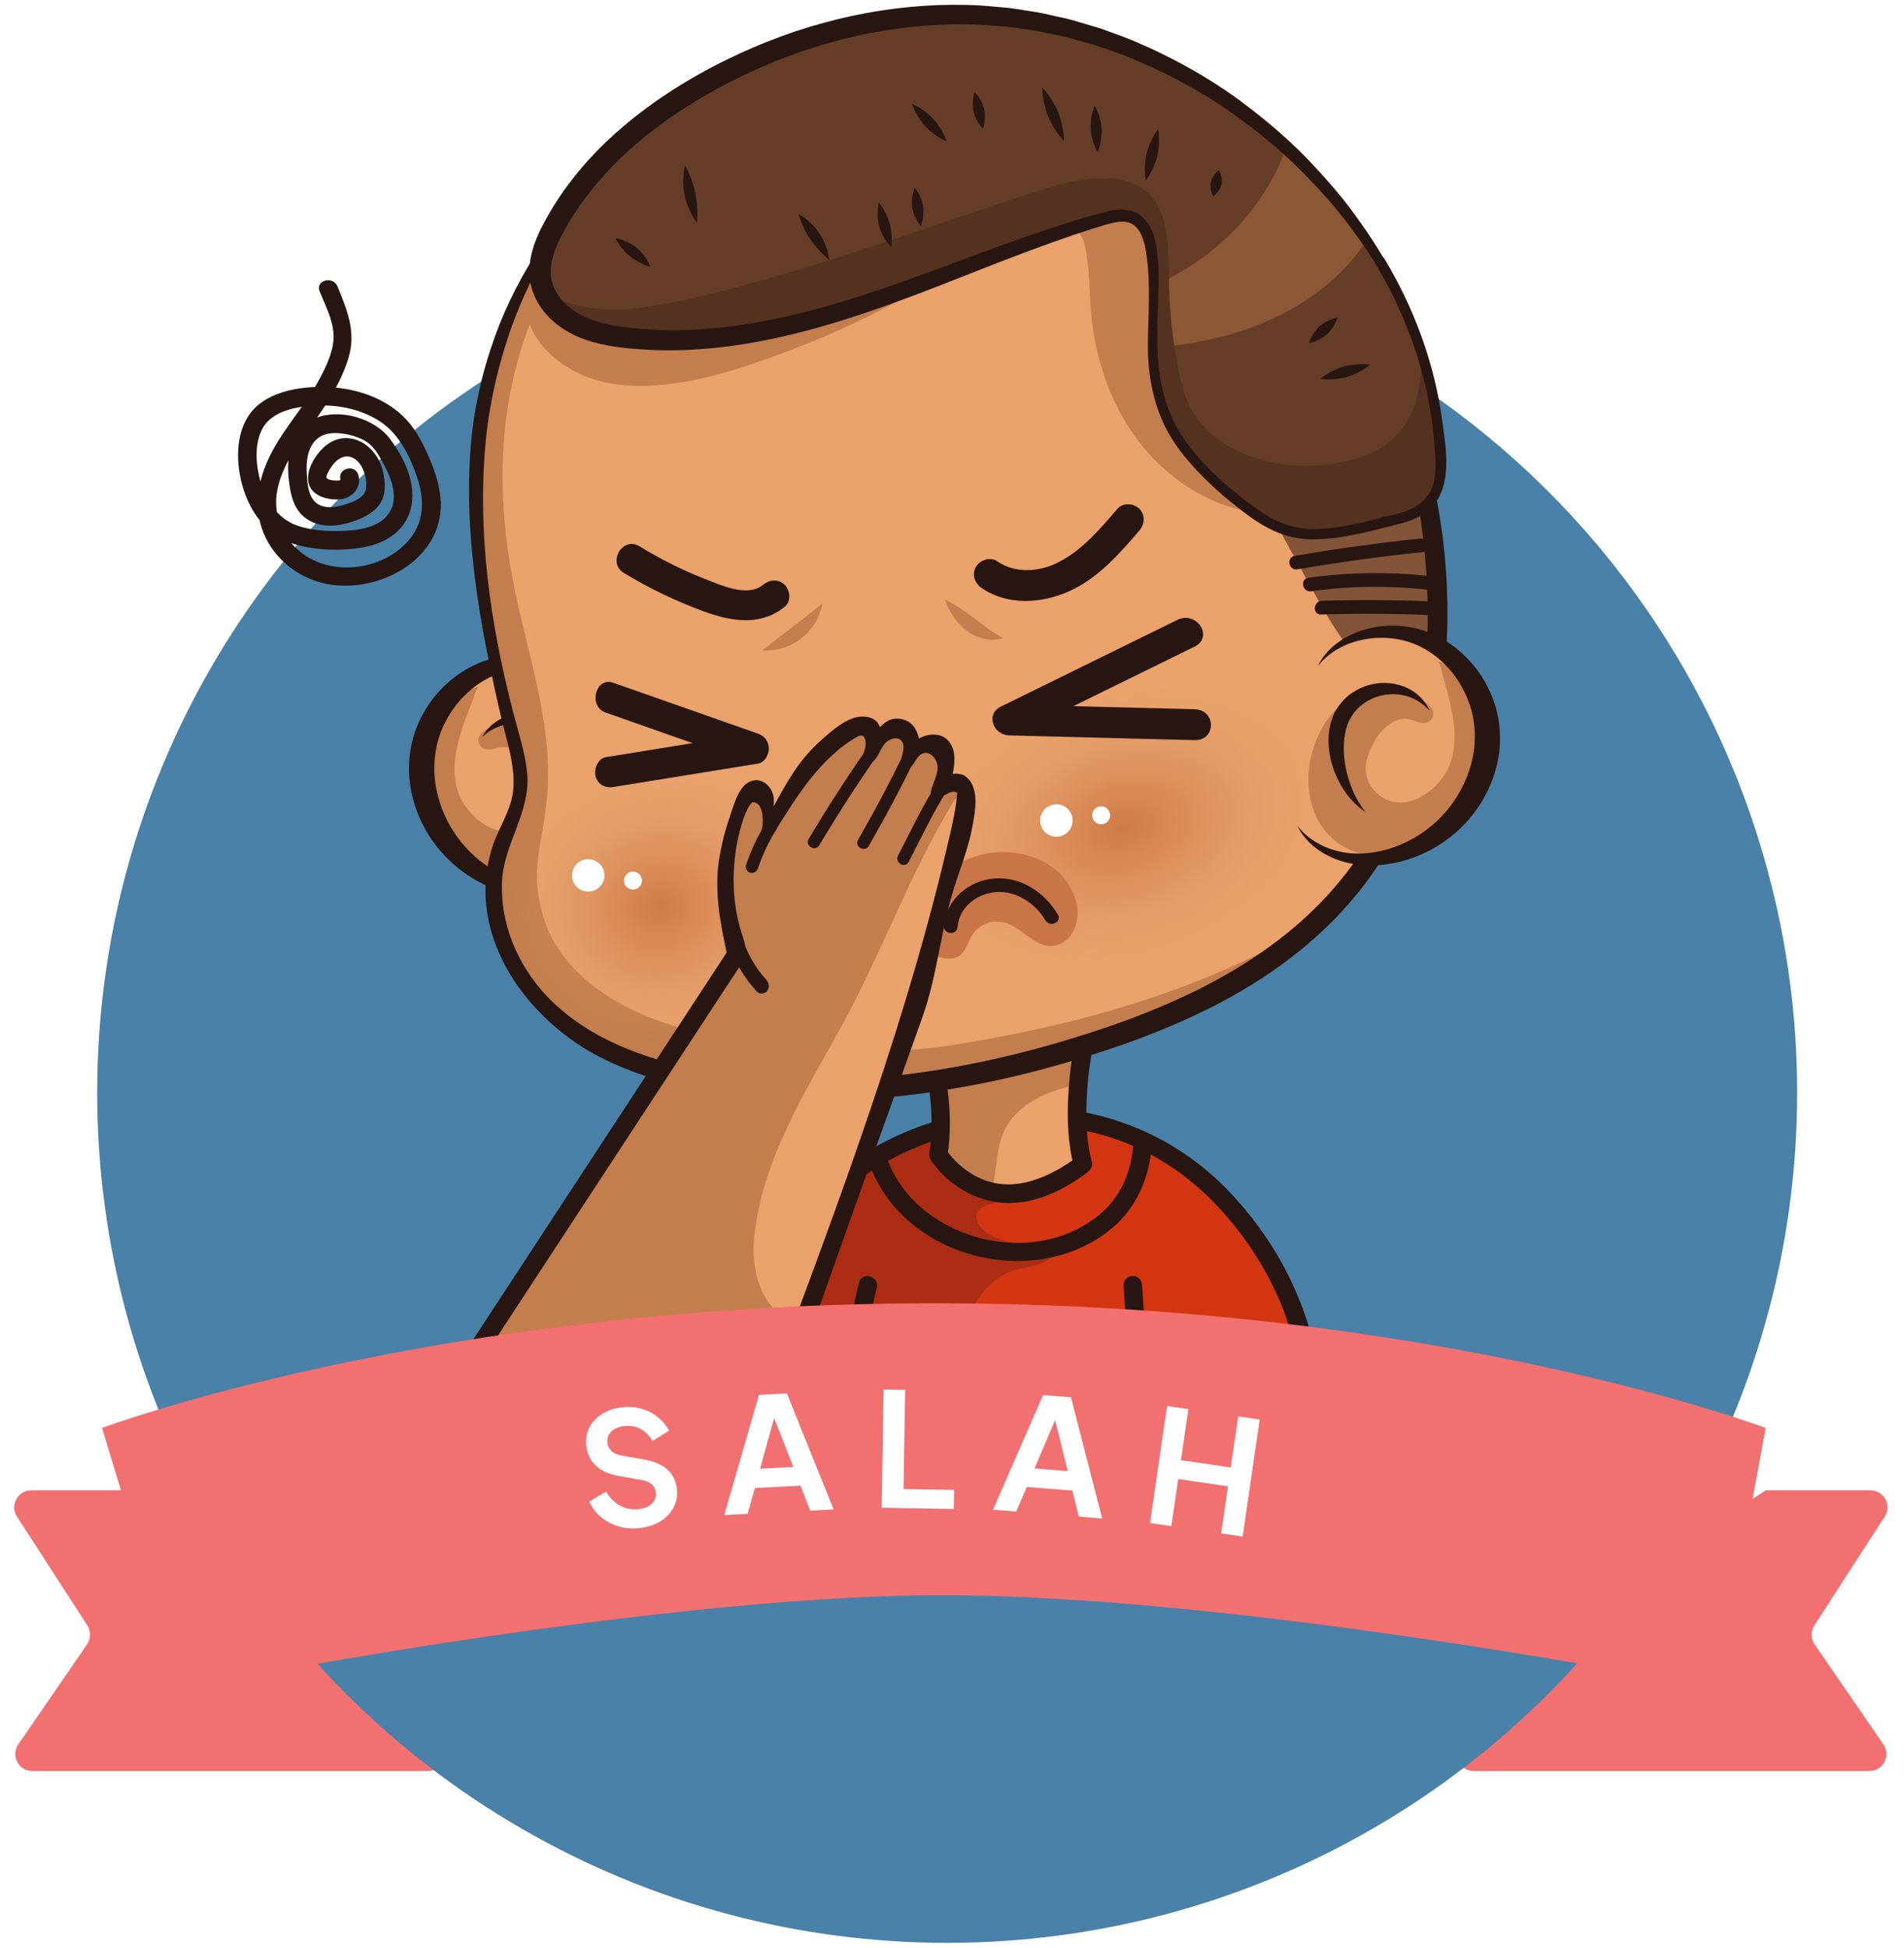 <svg width="220" height="225" viewBox="0 0 220 225" fill="none" xmlns="http://www.w3.org/2000/svg">
<path d="M168.323 202.61V195.733L204.018 172.154H216.125C217.683 172.154 218.621 173.879 217.775 175.187L209.642 187.755C209.211 188.421 209.223 189.282 209.673 189.936L217.621 201.497C218.517 202.8 217.584 204.575 216.002 204.575H170.288C169.203 204.575 168.323 203.695 168.323 202.61Z" fill="#F27070"/>
<path d="M51.414 202.61V195.733L15.719 172.154H3.611C2.054 172.154 1.116 173.879 1.962 175.187L10.094 187.755C10.525 188.421 10.514 189.282 10.064 189.936L2.116 201.497C1.22 202.8 2.153 204.575 3.735 204.575H49.449C50.534 204.575 51.414 203.695 51.414 202.61Z" fill="#F27070"/>
<circle cx="109.442" cy="126.211" r="98.211" fill="url(#paint0_linear_942_21323)"/>
<path d="M140.782 137.895C132.721 129.752 122.244 127.45 111.049 129.802C103.19 131.453 95.612 136.301 91.761 142.948C88.805 148.048 87.732 152.35 86.013 157.938H151.203C149.822 149.162 145.224 142.382 140.782 137.895Z" fill="#D33611"/>
<path d="M110.137 156.503C110.858 154.554 111.487 152.553 112.538 150.76C113.59 148.967 115.138 147.368 117.118 146.74C118.166 146.409 119.295 146.359 120.313 145.943C121.331 145.527 122.265 144.562 122.122 143.473C119.356 143.738 116.339 143.943 114.028 142.399C113.217 141.857 112.492 140.812 112.978 139.966C113.234 139.52 113.75 139.297 114.242 139.149C116.787 138.385 119.79 138.774 121.855 137.1C123.501 135.765 124.03 133.487 124.141 131.37L126.887 129.866C121.918 128.619 116.572 128.641 111.05 129.801C103.191 131.452 95.613 136.3 91.762 142.947C88.806 148.047 87.733 152.349 86.014 157.937H109.577C109.772 157.46 109.959 156.982 110.137 156.503Z" fill="#AD2D14"/>
<path d="M141.539 137.136C134.691 130.284 125.412 127.134 115.798 128.009C106.319 128.872 96.796 133.233 91.458 141.397C88.231 146.331 86.69 152.078 84.981 157.651C84.775 158.32 85.334 159.007 86.013 159.007C93.372 159.007 100.731 159.007 108.089 159.007C119.799 159.007 131.508 159.007 143.217 159.007C145.879 159.007 148.54 159.007 151.202 159.007C151.957 159.007 152.345 158.326 152.235 157.651C150.967 149.853 147.053 142.743 141.539 137.136C140.571 136.151 139.057 137.666 140.025 138.65C145.302 144.016 148.958 150.763 150.17 158.221C150.514 157.769 150.858 157.317 151.202 156.865C143.844 156.865 136.485 156.865 129.127 156.865C117.417 156.865 105.708 156.865 93.998 156.865C91.336 156.865 88.675 156.865 86.013 156.865C86.358 157.317 86.702 157.769 87.046 158.221C88.488 153.52 89.785 148.775 92.153 144.434C94.304 140.492 97.426 137.299 101.227 134.916C108.763 130.191 118.646 128.698 127.236 131.058C132.123 132.4 136.454 135.077 140.025 138.651C141 139.626 142.515 138.112 141.539 137.136Z" fill="#281612"/>
<path d="M100.328 134.078C104.011 145.242 119.408 149.3 128.386 141.958C131.393 139.498 132.904 135.833 133.103 131.989C133.174 130.611 131.033 130.615 130.961 131.989C130.805 134.996 129.675 137.943 127.42 139.973C125.552 141.655 123.231 142.747 120.777 143.253C116.048 144.228 110.823 142.943 107.027 139.975C104.897 138.31 103.241 136.083 102.392 133.509C101.963 132.205 99.895 132.764 100.328 134.078Z" fill="#281612"/>
<path d="M129.821 148.456C129.994 151.102 130.167 153.747 130.341 156.393C130.366 156.774 130.391 157.155 130.416 157.536C130.454 158.113 130.88 158.607 131.486 158.607C132.037 158.607 132.595 158.116 132.557 157.536C132.383 154.89 132.211 152.245 132.037 149.599C132.012 149.218 131.987 148.837 131.962 148.457C131.924 147.879 131.497 147.386 130.891 147.386C130.341 147.385 129.783 147.876 129.821 148.456Z" fill="#281612"/>
<path d="M99.252 148.171C98.618 150.825 97.984 153.479 97.35 156.133C97.261 156.505 97.171 156.879 97.082 157.252C96.762 158.591 98.827 159.163 99.148 157.821C99.782 155.167 100.416 152.514 101.05 149.86C101.139 149.487 101.228 149.114 101.317 148.741C101.637 147.401 99.572 146.829 99.252 148.171Z" fill="#281612"/>
<path d="M126.115 117.514C124.263 122.939 124.016 130.539 125.128 134.473C114.264 142.753 108.435 133.392 108.435 133.392C109.179 128.431 108.426 123.256 106.298 118.712" fill="#EAA16A"/>
<path d="M106.298 118.713C108.427 123.255 109.18 128.432 108.435 133.393C108.435 133.393 110.519 136.735 114.514 137.657C115.253 135.386 115.01 132.82 116.019 130.643C116.848 128.855 118.462 127.526 120.234 126.662C121.617 125.988 123.104 125.568 124.603 125.206C124.827 122.549 125.323 119.833 126.115 117.514L106.298 118.713Z" fill="#C47D4D"/>
<path d="M125.083 117.228C124.081 120.225 123.598 123.401 123.439 126.552C123.303 129.273 123.375 132.113 124.096 134.757C124.26 134.354 124.424 133.951 124.588 133.548C121.334 135.99 117.078 137.954 113.095 136.04C112.021 135.524 111.073 134.809 110.253 133.948C110.109 133.797 109.969 133.644 109.835 133.485C109.688 133.311 109.539 133.112 109.607 133.206C109.522 133.089 109.436 132.974 109.359 132.852C109.395 133.127 109.432 133.402 109.467 133.677C110.228 128.36 109.468 123.053 107.222 118.172C106.647 116.921 104.8 118.008 105.373 119.253C106.906 122.586 107.68 126.238 107.642 129.907C107.634 130.723 107.587 131.54 107.498 132.351C107.438 132.896 107.261 133.443 107.523 133.954C107.672 134.242 107.925 134.514 108.125 134.762C110.194 137.324 113.344 138.994 116.667 138.963C119.993 138.932 123.066 137.351 125.669 135.397C126.056 135.107 126.296 134.684 126.161 134.188C125.488 131.722 125.453 129.088 125.58 126.552C125.729 123.583 126.203 120.621 127.147 117.797C127.585 116.487 125.518 115.925 125.083 117.228Z" fill="#281612"/>
<path d="M69.09 81.247C67.279 77.47 62.031 75.645 57.703 76.797C53.375 77.95 50.161 81.597 49.108 85.608C47.516 91.672 50.815 98.544 56.805 101.517C58.894 102.554 61.294 103.145 63.658 102.921C66.022 102.697 68.332 101.597 69.656 99.791" fill="#EAA16A"/>
<path d="M64.646 101.413C65.435 100.982 66.16 100.402 66.784 99.654C69.764 96.088 69.478 90.42 67.016 86.689C65.839 84.905 63.678 82.814 61.196 82.949C59.95 83.016 54.077 83.942 55.477 86.136C55.82 86.675 56.562 86.632 57.131 86.482C58.008 86.251 58.694 86.154 59.494 86.617C61.218 87.612 62.064 89.642 62.401 91.405C62.768 93.324 61.503 95.374 59.367 95.898C57.105 96.454 54.959 94.799 53.794 93.15C51.267 89.572 53.024 84.966 54.436 81.326C54.523 81.1 54.612 80.874 54.7 80.649C54.803 80.388 55.048 79.387 55.401 79.305C54.047 79.62 52.806 80.327 51.899 81.299C51.2 82.049 50.704 82.939 50.286 83.846C48.803 87.066 48.23 90.734 49.313 94.086C49.978 96.143 51.676 98.137 53.35 99.614C56.358 102.266 61.143 103.322 64.646 101.413Z" fill="#C47D4D"/>
<path d="M61.967 97.474C61.967 97.474 62.024 97.41 62.134 97.287C62.241 97.163 62.411 96.996 62.593 96.749C62.976 96.276 63.481 95.56 63.942 94.612C64.396 93.666 64.846 92.5 65.064 91.182C65.302 89.883 65.305 88.384 64.851 87.081C64.589 86.442 64.234 85.859 63.777 85.368C63.3 84.9 62.776 84.487 62.196 84.207C61.048 83.625 59.805 83.493 58.792 83.63C57.767 83.769 56.989 84.192 56.472 84.514C55.986 84.893 55.715 85.103 55.715 85.103C55.715 85.103 55.887 84.815 56.267 84.303C56.685 83.837 57.387 83.153 58.546 82.736C59.684 82.325 61.262 82.202 62.84 82.775C63.633 83.048 64.393 83.519 65.083 84.123C65.754 84.751 66.296 85.554 66.655 86.454C67.29 88.301 67.089 90.074 66.639 91.538C66.195 93.014 65.46 94.2 64.757 95.098C64.044 95.998 63.323 96.595 62.801 96.956C62.549 97.146 62.327 97.261 62.185 97.347C62.042 97.43 61.967 97.474 61.967 97.474Z" fill="#281612"/>
<path d="M69.655 99.791C69.655 99.791 69.558 99.968 69.33 100.286C69.103 100.603 68.729 101.059 68.13 101.551C67.534 102.042 66.707 102.57 65.624 102.971C64.546 103.373 63.199 103.637 61.709 103.599C58.733 103.549 55.194 102.324 52.333 99.764C49.472 97.243 47.402 93.399 47.252 89.125C47.218 87.001 47.651 84.885 48.566 83.054C49.472 81.223 50.746 79.627 52.276 78.417C53.79 77.191 55.552 76.362 57.292 75.958C59.06 75.562 60.762 75.613 62.209 75.931C65.143 76.558 67.022 78.088 67.959 79.254C68.426 79.853 68.707 80.358 68.863 80.709C69.012 81.061 69.09 81.247 69.09 81.247C69.09 81.247 68.973 81.08 68.752 80.764C68.529 80.452 68.157 80.017 67.615 79.53C66.527 78.58 64.577 77.482 61.967 77.252C60.678 77.127 59.248 77.257 57.873 77.71C56.483 78.183 55.126 78.973 53.964 80.066C52.787 81.144 51.822 82.524 51.142 84.056C50.455 85.592 50.156 87.298 50.177 89.056C50.301 92.585 51.86 95.895 54.117 98.204C56.351 100.534 59.264 101.911 61.832 102.265C64.42 102.655 66.585 101.954 67.854 101.217C68.5 100.85 68.948 100.48 69.231 100.213C69.519 99.948 69.655 99.791 69.655 99.791Z" fill="#281612"/>
<path d="M69.832 20.415C60.885 28.361 55.675 41.385 55.102 53.279C54.597 63.752 56.381 74.222 59.07 84.357C59.773 87.004 60.543 89.77 59.939 92.442C59.548 94.17 58.608 95.717 57.972 97.372C55.392 104.099 58.306 112.046 63.601 116.933C68.895 121.819 76.112 124.097 83.241 125.15C97.255 127.22 111.638 125.071 125.165 120.863C136.37 117.377 147.495 112.216 155.152 103.324C165.908 90.831 168.088 72.707 164.761 56.56C162.457 45.382 157.68 34.591 150.145 26.018C139.626 14.05 123.953 8.115 108.254 7.422C97.516 6.948 86.603 9.419 77.555 15.341" fill="#EAA16A"/>
<path d="M148.412 58.463C151.493 56.868 153.713 52.59 155.626 50.045C157.322 47.789 159.017 45.533 160.713 43.278C158.123 36.998 154.626 31.114 150.146 26.017C139.627 14.049 123.953 8.115 108.255 7.421C97.518 6.947 86.604 9.418 77.556 15.34L69.832 20.414C60.885 28.361 55.674 41.385 55.102 53.279C54.597 63.752 56.38 74.222 59.07 84.356C59.773 87.004 60.543 89.77 59.938 92.441C59.547 94.17 58.607 95.717 57.972 97.372C55.391 104.099 58.306 112.046 63.6 116.932C68.895 121.819 76.112 124.097 83.24 125.15C97.255 127.22 111.638 125.071 125.165 120.863C133.805 118.175 142.39 114.482 149.382 108.859C149.396 108.623 149.388 108.383 149.349 108.137C137.349 114.83 124.368 118.326 111.453 120.497C100.169 122.393 88.577 121.78 77.636 118.429C71.163 116.447 64.681 112.341 62.76 105.85C61.146 100.399 62.669 97.817 63.198 92.157C64.041 83.124 60.427 74.243 58.967 65.442C57.498 56.583 57.686 47.842 60.561 39.254C60.761 38.657 60.972 38.064 61.195 37.475C62.741 41.255 66.68 43.677 70.715 44.307C77.927 45.434 85.794 42.581 92.436 40.021C97.874 37.924 103.058 35.236 108.142 32.399C110.663 30.993 113.192 29.568 115.88 28.502C117.43 27.887 118.996 27.264 120.631 26.914C121.871 26.648 123.52 25.648 124.575 26.769C125.104 27.332 125.315 28.118 125.457 28.877C125.904 31.269 125.863 33.722 126.078 36.146C126.503 40.92 127.96 45.644 130.61 49.638C133.261 53.631 137.142 56.862 141.677 58.412C143.346 58.983 145.142 59.327 146.876 59.002C147.411 58.903 147.922 58.717 148.412 58.463Z" fill="#C47D4D"/>
<path d="M164.186 54.011C158.272 55.771 152.254 57.172 146.161 58.166C147.949 61.414 149.737 64.662 151.525 67.91C152.894 70.398 154.276 72.905 156.062 75.067C156.705 75.845 157.412 76.587 158.259 77.072C159.237 77.63 160.34 77.815 161.419 77.981C162.968 78.22 164.529 78.431 166.079 78.43C166.794 71.22 166.275 63.708 164.768 56.558C164.589 55.707 164.392 54.858 164.186 54.011Z" fill="#845439"/>
<path d="M163.612 48.38C160.185 38.009 154.52 28.205 146.289 21.025C138.464 14.199 128.568 9.975 118.354 8.104C104.42 5.552 89.339 7.461 77.499 15.238C88.693 9.009 101.929 6.479 114.612 8.273C127.297 10.066 139.348 16.193 148.176 25.477C149.519 26.888 150.786 28.373 151.972 29.92C158.216 38.063 162.13 47.838 163.829 57.925C165.462 67.62 165.681 78.938 162.211 88.241C160.476 93.819 157.347 99.081 153.42 103.387C149.39 107.793 144.325 111.338 138.796 114.124C133.258 116.916 127.413 118.962 121.561 120.636C115.71 122.318 109.821 123.51 103.985 124.196C98.147 124.851 92.354 124.978 86.742 124.427C76.708 123.443 64.749 120.148 59.866 110.314C58.571 107.706 57.875 104.783 58.005 101.866C58.204 97.42 61.373 93.734 60.906 89.252C60.648 86.77 59.875 84.572 59.334 82.405C56.628 72.034 55.084 61.37 56.153 50.647C56.637 46.029 57.725 41.707 59.063 37.903C60.428 34.105 62.074 30.835 63.683 28.229C65.297 25.623 66.852 23.665 67.996 22.374C68.556 21.716 69.047 21.259 69.353 20.921C69.668 20.59 69.833 20.416 69.833 20.416C69.833 20.416 69.652 20.572 69.305 20.867C68.967 21.173 68.429 21.584 67.809 22.192C66.544 23.381 64.809 25.224 62.987 27.765C61.172 30.304 59.295 33.555 57.743 37.402C56.22 41.255 54.991 45.692 54.49 50.471C53.417 61.276 55.433 72.283 57.891 82.77C58.41 84.985 59.123 87.188 59.309 89.393C59.394 90.494 59.34 91.588 59.037 92.624C58.512 94.422 57.483 96.019 56.907 97.801C53.578 108.089 61.032 118.128 69.964 122.432C75.065 124.889 80.753 126.1 86.516 126.694C92.299 127.31 98.26 127.22 104.251 126.584C110.24 125.915 116.268 124.721 122.237 123.024C128.199 121.338 134.189 119.257 139.931 116.364C146.272 113.168 152.138 108.928 156.668 103.422C169.014 88.417 169.46 66.081 163.612 48.38Z" fill="#281612"/>
<path d="M93.222 100.784C95.13 109.066 89.067 117.533 79.678 119.696C70.29 121.859 61.134 116.898 59.226 108.616C57.319 100.334 63.382 91.867 72.77 89.705C82.157 87.542 91.314 92.503 93.222 100.784Z" fill="url(#paint1_radial_942_21323)"/>
<path d="M69.839 101.016C69.894 102.05 69.101 102.932 68.069 102.987C67.035 103.043 66.153 102.25 66.097 101.217C66.042 100.184 66.834 99.302 67.868 99.246C68.901 99.19 69.783 99.983 69.839 101.016Z" fill="white"/>
<path d="M74.175 101.667C74.206 102.238 73.768 102.726 73.196 102.757C72.625 102.788 72.136 102.35 72.105 101.778C72.074 101.206 72.513 100.718 73.085 100.687C73.656 100.657 74.145 101.095 74.175 101.667Z" fill="white"/>
<path d="M151.505 89.286C153.874 97.448 146.05 106.893 134.031 110.381C122.012 113.869 110.348 110.081 107.979 101.919C105.609 93.757 113.433 84.313 125.452 80.825C137.472 77.336 149.136 81.125 151.505 89.286Z" fill="url(#paint2_radial_942_21323)"/>
<path d="M123.856 94.251C124.148 95.243 123.58 96.285 122.588 96.578C121.595 96.869 120.554 96.302 120.262 95.309C119.97 94.316 120.538 93.275 121.53 92.983C122.523 92.691 123.564 93.259 123.856 94.251Z" fill="white"/>
<path d="M128.227 93.885C128.389 94.434 128.074 95.01 127.525 95.172C126.976 95.333 126.401 95.019 126.239 94.47C126.077 93.921 126.391 93.345 126.941 93.183C127.49 93.021 128.066 93.335 128.227 93.885Z" fill="white"/>
<path d="M93.454 94.332C94.191 97.2 97.398 98.853 100.618 98.027C103.837 97.2 105.85 94.204 105.113 91.337C104.377 88.47 101.17 86.816 97.95 87.642C94.731 88.47 92.718 91.464 93.454 94.332Z" fill="url(#paint3_radial_942_21323)"/>
<path d="M105.844 94.183C104.892 95.87 103.27 97.203 101.384 97.65C99.499 98.096 97.377 97.591 96.005 96.224C94.632 94.856 94.129 92.636 94.921 90.867C95.454 89.676 96.539 89.057 97.812 88.969C98.453 88.924 99.1 88.999 99.728 89.121C100.255 89.223 101.011 89.619 101.525 89.336C101.724 89.226 101.858 89.01 101.87 88.783C101.911 87.948 100.382 87.17 99.73 86.93C98.777 86.58 97.732 86.613 96.773 86.921C94.76 87.569 93.088 89.37 92.669 91.453C92.222 93.677 93.098 96.103 94.828 97.57C96.558 99.038 99.062 99.511 101.225 98.827C103.389 98.142 105.152 96.343 105.844 94.183Z" fill="#281612"/>
<path d="M95.843 92.915C96.002 93.536 96.635 93.909 97.255 93.75C97.875 93.59 98.249 92.958 98.089 92.338C97.93 91.718 97.298 91.344 96.677 91.504C96.057 91.663 95.683 92.295 95.843 92.915Z" fill="white"/>
<path d="M124.365 106.646C124.047 107.899 123.221 108.986 121.838 109.242C119.729 109.632 118.078 107.122 116.165 106.593C114.306 106.077 112.69 107.009 111.946 108.73C111.538 109.674 111.135 110.599 109.982 110.716C107.498 110.969 105.551 108.363 105.942 106.048C106.286 104.008 107.683 102.075 109.256 100.78C111.486 98.945 114.494 98.123 117.349 98.521C118.552 98.689 119.721 99.074 120.784 99.663C122.574 100.656 123.906 102.295 124.385 104.299C124.563 105.041 124.56 105.875 124.365 106.646Z" fill="#C97547"/>
<path d="M109.062 106.931C109.302 103.909 111.979 101.685 114.924 101.476C117.99 101.258 120.701 103.07 122.229 105.64C122.75 106.516 121.309 107.182 120.792 106.311C119.642 104.378 117.498 102.913 115.189 103.04C112.944 103.164 110.828 104.745 110.642 107.077C110.561 108.095 108.981 107.951 109.062 106.931Z" fill="#281612"/>
<path d="M152.258 76.962C154.428 73.378 159.828 72.071 164.024 73.638C168.22 75.204 171.064 79.146 171.723 83.24C172.719 89.43 168.77 95.951 162.52 98.328C160.34 99.158 157.894 99.513 155.563 99.061C153.232 98.608 151.04 97.291 149.898 95.364" fill="#EAA16A"/>
<path d="M154.726 97.464C153.982 96.959 153.317 96.31 152.769 95.506C150.149 91.667 150.983 86.055 153.795 82.58C155.139 80.918 157.493 79.046 159.95 79.42C161.183 79.608 166.939 81.1 165.333 83.147C164.939 83.65 164.205 83.535 163.654 83.332C162.803 83.016 162.13 82.853 161.288 83.236C159.476 84.06 158.437 85.998 157.931 87.72C157.379 89.594 158.441 91.757 160.516 92.486C162.713 93.259 165.009 91.82 166.329 90.291C169.191 86.975 167.888 82.22 166.836 78.46C166.771 78.227 166.704 77.993 166.638 77.761C166.562 77.491 166.414 76.471 166.07 76.356C167.387 76.8 168.554 77.625 169.363 78.68C169.986 79.494 170.393 80.428 170.721 81.371C171.885 84.72 172.099 88.427 170.696 91.657C169.835 93.64 167.952 95.46 166.142 96.767C162.892 99.117 158.027 99.704 154.726 97.464Z" fill="#C47D4D"/>
<path d="M157.773 93.804C157.773 93.804 157.723 93.734 157.626 93.602C157.531 93.469 157.379 93.285 157.22 93.022C156.885 92.514 156.451 91.752 156.085 90.765C155.724 89.779 155.391 88.575 155.3 87.242C155.189 85.926 155.332 84.434 155.91 83.182C156.233 82.571 156.643 82.025 157.145 81.58C157.665 81.162 158.226 80.801 158.831 80.579C160.031 80.11 161.28 80.1 162.275 80.334C163.282 80.571 164.014 81.068 164.498 81.439C164.945 81.864 165.194 82.099 165.194 82.099C165.194 82.099 165.051 81.794 164.722 81.249C164.352 80.744 163.72 79.996 162.606 79.468C161.514 78.949 159.955 78.673 158.329 79.091C157.513 79.287 156.711 79.681 155.966 80.215C155.237 80.775 154.62 81.522 154.176 82.383C153.365 84.159 153.394 85.944 153.699 87.444C153.998 88.957 154.614 90.208 155.227 91.171C155.849 92.135 156.51 92.799 156.994 93.209C157.227 93.423 157.435 93.56 157.568 93.658C157.703 93.753 157.773 93.804 157.773 93.804Z" fill="#281612"/>
<path d="M149.897 95.365C149.897 95.365 149.977 95.55 150.173 95.888C150.369 96.226 150.696 96.716 151.245 97.263C151.791 97.81 152.563 98.416 153.602 98.92C154.635 99.425 155.951 99.817 157.437 99.924C160.404 100.163 164.045 99.287 167.141 97.017C170.232 94.785 172.666 91.159 173.229 86.92C173.47 84.809 173.243 82.66 172.51 80.749C171.786 78.84 170.672 77.128 169.267 75.775C167.88 74.41 166.206 73.413 164.513 72.841C162.793 72.276 161.093 72.162 159.623 72.338C156.643 72.677 154.623 74.018 153.578 75.087C153.055 75.638 152.727 76.113 152.537 76.448C152.355 76.784 152.259 76.961 152.259 76.961C152.259 76.961 152.39 76.807 152.642 76.513C152.893 76.224 153.307 75.827 153.893 75.395C155.068 74.556 157.115 73.651 159.735 73.676C161.031 73.677 162.441 73.945 163.765 74.529C165.103 75.134 166.378 76.052 167.428 77.253C168.494 78.44 169.322 79.907 169.85 81.498C170.384 83.093 170.517 84.821 170.326 86.568C169.86 90.069 167.987 93.213 165.518 95.29C163.067 97.393 160.036 98.481 157.445 98.584C154.83 98.721 152.744 97.813 151.553 96.957C150.945 96.531 150.536 96.117 150.279 95.825C150.018 95.534 149.897 95.365 149.897 95.365Z" fill="#281612"/>
<path d="M159.422 30.136C149.614 13.988 131.866 2.555 112.992 1.724C101.88 1.236 90.732 4.307 81.075 9.826C74.073 13.828 67.667 19.274 63.904 26.407C62.942 28.232 62.144 30.277 62.472 32.314C62.816 34.445 64.38 36.235 66.258 37.298C68.136 38.361 70.305 38.786 72.449 39.03C81.918 40.11 91.475 37.946 100.507 34.904C109.54 31.862 118.271 27.933 127.43 25.298C128.586 24.965 129.868 24.663 130.953 25.18C132.246 25.796 132.781 27.343 133.013 28.756C133.857 33.886 132.42 39.206 133.405 44.31C134.46 49.778 138.187 54.2 142.517 57.493C144.768 59.205 147.051 61.219 149.965 61.605C153.4 62.059 157.486 60.962 160.819 60.128C163.682 59.411 165.732 58.611 166.226 55.533C166.618 53.093 166.26 50.542 165.976 48.11C165.226 41.722 162.743 35.604 159.422 30.136Z" fill="#663E28"/>
<path d="M157.899 27.772C155.245 23.843 152.115 20.229 148.612 17.023C146.823 22.23 143.125 26.842 138.574 30.031C136.903 31.202 135.13 32.197 133.285 33.044C133.259 35.421 133.033 37.813 133.046 40.185C136.051 39.942 139.027 39.491 141.939 38.687C148.288 36.935 154.383 33.242 157.899 27.772Z" fill="#8C5835"/>
<path d="M160.817 60.127C163.68 59.41 165.73 58.61 166.224 55.532C166.616 53.092 166.259 50.54 165.974 48.108C165.655 45.384 165.005 42.713 164.123 40.115C164.978 51.127 158.107 53.205 152.594 53.736C146.895 54.285 139.991 52.047 137.452 46.916C135.986 43.954 135.298 37.78 135.13 34.479C134.945 30.855 135.465 24.775 132.751 22.367C129.552 19.53 124.604 20.58 120.529 21.873C106.837 26.217 93.393 31.457 79.374 34.587C74.795 35.609 69.94 36.391 65.479 34.938C64.575 34.644 63.68 34.205 62.872 33.654C63.523 35.188 64.79 36.467 66.258 37.297C68.136 38.36 70.305 38.785 72.449 39.029C81.918 40.109 91.474 37.945 100.507 34.903C109.54 31.861 118.27 27.932 127.43 25.297C128.586 24.965 129.867 24.662 130.953 25.179C132.246 25.795 132.781 27.342 133.013 28.756C133.856 33.885 132.42 39.206 133.405 44.31C134.46 49.776 138.186 54.2 142.516 57.492C144.768 59.205 147.051 61.219 149.965 61.604C153.398 62.059 157.484 60.962 160.817 60.127Z" fill="#563220"/>
<path d="M159.938 29.84C159.895 29.769 159.842 29.719 159.787 29.675C158.991 28.334 158.119 26.991 157.157 25.656C155.383 23.07 153.212 20.59 150.839 18.122C148.435 15.678 145.696 13.377 142.703 11.207C139.692 9.058 136.355 7.151 132.767 5.503C131.858 5.119 130.964 4.677 130.022 4.333C129.08 3.988 128.133 3.641 127.178 3.291C126.202 3.002 125.22 2.711 124.232 2.418C123.243 2.121 122.218 1.943 121.202 1.698C120.187 1.438 119.14 1.315 118.096 1.144C117.572 1.066 117.049 0.974 116.52 0.908C115.989 0.863 115.456 0.817 114.922 0.771C112.788 0.54 110.615 0.526 108.425 0.586C104.047 0.751 99.595 1.419 95.209 2.63C90.814 3.812 86.495 5.549 82.331 7.718C78.182 9.906 74.169 12.574 70.585 15.873C68.793 17.519 67.156 19.326 65.705 21.261C64.971 22.222 64.31 23.236 63.684 24.264C63.081 25.307 62.483 26.34 62.011 27.509C61.54 28.663 61.17 29.938 61.165 31.309C61.145 32.679 61.576 34.085 62.292 35.203C63.72 37.48 66.106 38.834 68.406 39.48C70.74 40.145 73.001 40.3 75.242 40.421C77.487 40.517 79.71 40.449 81.892 40.255C86.26 39.872 90.448 38.967 94.441 37.86C102.435 35.615 109.629 32.517 116.42 29.922C119.813 28.614 123.105 27.413 126.313 26.404C127.915 25.92 129.53 25.279 130.642 25.791C131.189 26.032 131.612 26.551 131.899 27.187C132.184 27.828 132.352 28.539 132.451 29.285C132.966 32.673 132.685 36.156 132.638 39.564C132.595 42.707 133.075 45.866 134.369 48.748C135.558 51.401 137.584 53.734 139.664 55.731C140.497 56.532 141.368 57.292 142.265 58.02C142.749 58.414 143.24 58.799 143.736 59.177C146.087 60.968 148.486 62.268 151.504 62.302C154.714 62.339 157.876 61.476 160.964 60.701C160.982 60.696 160.992 60.685 161.009 60.679C163.386 60.161 165.568 59.294 166.545 56.825C167.543 54.3 166.988 51.168 166.637 48.563C165.746 41.94 163.381 35.558 159.938 29.84ZM165.204 47.044C165.472 48.562 165.66 50.093 165.764 51.631C165.851 52.909 165.984 54.259 165.703 55.524C165.053 58.454 162.567 59.191 159.913 59.693C159.81 59.712 159.73 59.753 159.665 59.805C157.101 60.454 154.494 61.093 151.845 61.115C148.889 61.141 146.637 59.904 144.343 58.156C141.951 56.335 139.644 54.354 137.763 51.995C135.689 49.397 134.555 46.795 134.022 43.48C133.489 40.164 133.806 36.236 133.869 32.904C133.893 31.639 133.851 30.37 133.695 29.114C133.607 28.324 133.445 27.483 133.103 26.664C132.766 25.856 132.168 24.999 131.224 24.549C130.278 24.097 129.249 24.158 128.379 24.322C127.489 24.495 126.708 24.755 125.883 24.981C122.609 25.928 119.256 27.072 115.82 28.317C108.944 30.789 101.728 33.739 93.887 35.818C89.969 36.843 85.895 37.666 81.701 37.986C79.607 38.148 77.485 38.191 75.355 38.079C73.234 37.95 71.047 37.761 69.087 37.177C68.109 36.885 67.173 36.48 66.371 35.941C65.567 35.399 64.863 34.702 64.371 33.909C63.876 33.108 63.62 32.247 63.633 31.326C63.637 30.403 63.903 29.425 64.306 28.455C64.699 27.485 65.263 26.509 65.824 25.547C66.407 24.597 67.021 23.658 67.707 22.763C69.064 20.964 70.598 19.271 72.29 17.716C75.673 14.6 79.504 12.036 83.493 9.912C87.491 7.809 91.636 6.113 95.851 4.945C100.057 3.749 104.324 3.067 108.52 2.862C110.618 2.783 112.701 2.768 114.746 2.967C115.259 3.003 115.769 3.041 116.279 3.077C116.786 3.133 117.289 3.217 117.792 3.284C118.796 3.435 119.803 3.536 120.781 3.773C121.76 3.996 122.75 4.151 123.705 4.423C124.662 4.69 125.612 4.956 126.556 5.22C127.482 5.543 128.402 5.863 129.316 6.181C130.231 6.497 131.101 6.912 131.987 7.267C135.483 8.801 138.756 10.588 141.725 12.617C144.675 14.668 147.393 16.851 149.793 19.182C152.161 21.537 154.346 23.909 156.144 26.396C157.144 27.713 158.051 29.039 158.882 30.365C158.892 30.388 158.892 30.409 158.906 30.432C161.984 35.543 164.166 41.161 165.204 47.044Z" fill="#281612"/>
<path d="M95.82 30.023C95.82 30.023 94.59 29.08 93.623 27.645C92.66 26.207 92.252 24.711 92.252 24.711C92.252 24.711 93.657 25.442 94.665 26.945C95.674 28.446 95.82 30.023 95.82 30.023Z" fill="#281612"/>
<path d="M102.962 28.52C102.962 28.52 101.985 27.585 101.591 26.15C101.195 24.716 101.556 23.412 101.556 23.412C101.556 23.412 102.417 24.429 102.8 25.817C103.182 27.205 102.962 28.52 102.962 28.52Z" fill="#281612"/>
<path d="M106.386 26.106C106.386 26.106 105.611 25.215 105.419 23.996C105.227 22.777 105.691 21.691 105.691 21.691C105.691 21.691 106.466 22.582 106.658 23.801C106.851 25.02 106.386 26.106 106.386 26.106Z" fill="#281612"/>
<path d="M122.931 16.276C122.931 16.276 121.792 15.138 121.104 13.444C120.417 11.75 120.441 10.14 120.441 10.14C120.441 10.14 121.58 11.277 122.268 12.971C122.955 14.666 122.931 16.276 122.931 16.276Z" fill="#281612"/>
<path d="M126.832 17.571C126.832 17.571 126.131 16.43 126.035 14.926C125.94 13.421 126.491 12.201 126.491 12.201C126.491 12.201 127.195 13.385 127.288 14.846C127.38 16.307 126.832 17.571 126.832 17.571Z" fill="#281612"/>
<path d="M132.389 20.848C132.389 20.848 132.101 19.37 132.496 17.729C132.892 16.088 133.823 14.905 133.823 14.905C133.823 14.905 134.112 16.383 133.716 18.024C133.32 19.665 132.389 20.848 132.389 20.848Z" fill="#281612"/>
<path d="M140.192 22.674C140.192 22.674 139.724 21.868 139.903 21.037C140.082 20.206 140.84 19.664 140.84 19.664C140.84 19.664 141.308 20.47 141.13 21.301C140.951 22.132 140.192 22.674 140.192 22.674Z" fill="#281612"/>
<path d="M75.154 30.834C75.154 30.834 73.88 30.495 72.782 29.598C71.686 28.698 71.103 27.516 71.103 27.516C71.103 27.516 72.435 27.69 73.577 28.627C74.721 29.562 75.154 30.834 75.154 30.834Z" fill="#281612"/>
<path d="M80.53 25.75C80.53 25.75 79.5 24.445 79.114 22.574C78.725 20.703 79.15 19.097 79.15 19.097C79.15 19.097 79.966 20.512 80.343 22.319C80.715 24.127 80.53 25.75 80.53 25.75Z" fill="#281612"/>
<path d="M109.378 16.332C109.378 16.332 108.021 15.786 106.915 14.589C105.81 13.391 105.375 11.994 105.375 11.994C105.375 11.994 106.732 12.54 107.837 13.738C108.943 14.935 109.378 16.332 109.378 16.332Z" fill="#281612"/>
<path d="M113.581 14.866C113.581 14.866 112.756 14.061 112.495 12.899C112.232 11.737 112.632 10.656 112.632 10.656C112.632 10.656 113.457 11.46 113.718 12.623C113.981 13.785 113.581 14.866 113.581 14.866Z" fill="#281612"/>
<path d="M154.537 36.683C154.537 36.683 154.219 37.811 153.309 38.627C152.399 39.444 151.243 39.638 151.243 39.638C151.243 39.638 151.561 38.509 152.471 37.693C153.38 36.877 154.537 36.683 154.537 36.683Z" fill="#281612"/>
<path d="M158.302 42.139C158.302 42.139 157.204 43.099 155.602 43.551C154 44.003 152.562 43.756 152.562 43.756C152.562 43.756 153.693 42.785 155.261 42.343C156.83 41.902 158.302 42.139 158.302 42.139Z" fill="#281612"/>
<path d="M149.912 65.766C154.708 64.94 159.531 64.276 164.371 63.776C165.387 63.671 165.073 62.116 164.064 62.22C159.222 62.719 154.4 63.383 149.604 64.21C148.597 64.383 148.906 65.939 149.912 65.766Z" fill="#281612"/>
<path d="M151.489 68.301C156.302 67.624 161.17 67.622 165.991 68.237C167.006 68.366 167.117 66.783 166.108 66.654C161.149 66.022 156.132 66.048 151.182 66.745C150.17 66.887 150.48 68.443 151.489 68.301Z" fill="#281612"/>
<path d="M152.634 70.98C156.912 70.852 161.193 70.879 165.469 71.061C166.488 71.105 166.607 69.523 165.586 69.479C161.31 69.297 157.03 69.27 152.752 69.397C151.74 69.427 151.614 71.01 152.634 70.98Z" fill="#281612"/>
<path d="M113.413 67.912C116.395 69.971 120.3 69.728 123.49 68.318C126.824 66.846 129.317 63.998 131.643 61.291C132.271 60.56 132.361 59.485 131.643 58.767C131.001 58.124 129.75 58.032 129.119 58.767C127.136 61.074 125.101 63.498 122.355 64.92C120.124 66.075 117.343 66.3 115.215 64.83C114.421 64.282 113.233 64.683 112.772 65.47C112.255 66.357 112.618 67.363 113.413 67.912Z" fill="#281612"/>
<path d="M72.088 66.186C75.016 67.966 78.116 69.45 81.333 70.628C84.488 71.782 87.874 72.36 90.678 70.089C91.427 69.482 91.309 68.197 90.678 67.565C89.937 66.824 88.905 66.957 88.154 67.565C86.342 69.033 83.243 67.567 81.434 66.867C78.81 65.851 76.294 64.566 73.889 63.104C71.922 61.907 70.127 64.992 72.088 66.186Z" fill="#281612"/>
<path d="M136.035 71.606C130.075 74.533 124.115 77.46 118.155 80.387C117.316 80.8 116.477 81.211 115.638 81.624C113.859 82.498 114.739 84.901 116.638 84.95C122.866 85.108 129.095 85.266 135.323 85.425C136.219 85.448 137.116 85.47 138.012 85.493C140.562 85.558 140.56 81.989 138.012 81.924C131.784 81.765 125.555 81.607 119.327 81.448C118.431 81.425 117.534 81.403 116.638 81.38C116.971 82.489 117.304 83.597 117.637 84.706C123.597 81.779 129.557 78.852 135.517 75.925C136.356 75.512 137.195 75.101 138.034 74.688C140.273 73.588 138.276 70.505 136.035 71.606Z" fill="#281612"/>
<path d="M69.965 82.305C74.854 84.023 79.741 85.742 84.63 87.46C85.331 87.707 86.032 87.954 86.734 88.2C86.734 87.053 86.734 85.905 86.734 84.758C81.845 85.549 76.957 86.34 72.067 87.13C71.373 87.243 70.679 87.355 69.985 87.467C69.096 87.611 68.606 88.813 68.823 89.663C69.084 90.684 69.977 91.053 70.87 90.909C75.759 90.118 80.647 89.327 85.536 88.537C86.23 88.424 86.924 88.312 87.618 88.2C88.328 88.085 88.84 87.194 88.84 86.478C88.84 85.669 88.317 85.003 87.618 84.757C82.73 83.039 77.843 81.32 72.954 79.602C72.253 79.356 71.552 79.109 70.851 78.863C68.811 78.147 67.936 81.592 69.965 82.305Z" fill="#281612"/>
<path d="M115.905 73.698C115.905 73.698 115.789 73.737 115.566 73.793C115.344 73.852 115.015 73.898 114.601 73.891C113.775 73.892 112.609 73.561 111.634 72.807C110.657 72.056 110.06 71.132 109.695 70.441C109.331 69.744 109.185 69.26 109.185 69.26C109.185 69.26 109.649 69.471 110.305 69.868C110.966 70.264 111.81 70.834 112.648 71.474C113.484 72.117 114.207 72.701 114.829 73.085C115.134 73.28 115.404 73.437 115.598 73.533C115.794 73.638 115.905 73.698 115.905 73.698Z" fill="#C47D4D"/>
<path d="M88.053 75.117C88.053 75.117 88.48 74.798 89.141 74.301C89.768 73.816 90.613 73.16 91.538 72.443C92.466 71.728 93.314 71.076 93.942 70.592C94.589 70.078 95.006 69.745 95.006 69.745C95.006 69.745 94.948 70.288 94.612 71.094C94.282 71.893 93.62 72.947 92.562 73.766C91.501 74.584 90.314 74.958 89.457 75.075C88.593 75.197 88.053 75.117 88.053 75.117Z" fill="#C47D4D"/>
<path d="M110.921 90.539C110.263 90.214 109.266 90.604 108.785 91.158C108.772 89.633 109.767 87.691 108.807 86.329C108.489 85.878 107.97 85.812 107.474 85.966C106.655 86.22 105.895 86.657 105.262 87.234C105.305 86.508 105.343 85.75 105.055 85.082C104.48 83.751 103.141 83.864 102.277 84.807C101.759 85.372 101.266 85.958 100.798 86.565C100.898 85.996 100.997 85.404 100.844 84.848C100.564 83.822 99.654 83.625 98.838 84.044C94.18 86.44 91.308 91.207 88.711 95.756C88.625 94.778 88.538 93.801 88.452 92.823C88.388 92.097 88.088 91.15 87.36 91.188C86.853 91.213 86.538 91.737 86.328 92.199C85.027 95.074 84.184 98.191 83.907 101.337C83.689 103.818 85.101 110.245 85.101 110.245L53.85 157.937H91.062C91.062 157.937 104.115 121.134 105.497 117.346C107.188 112.714 107.588 107.712 108.99 102.985C110.069 99.349 111.758 95.761 111.569 91.973C111.542 91.422 111.415 90.783 110.921 90.539Z" fill="#C47D4D"/>
<path d="M111.06 92.003C111.02 91.996 110.977 91.993 110.932 91.995C110.572 92.009 110.324 92.35 110.137 92.657C105.178 100.801 101.961 109.88 97.388 118.247C93.08 126.127 88.029 133.898 87.131 143.062C86.73 147.163 88.207 151.882 92.582 153.127C99.404 135.819 105.235 118.12 110.036 100.147C110.619 97.966 111.187 95.778 111.6 93.558C111.711 92.959 111.604 92.098 111.06 92.003Z" fill="#EAA16A"/>
<path d="M111.461 89.614C111.288 89.498 111.118 89.448 110.956 89.438C110.777 89.394 110.594 89.367 110.414 89.367C110.303 89.367 110.194 89.39 110.084 89.402C110.102 89.298 110.121 89.195 110.14 89.091C110.256 88.405 110.341 87.703 110.232 87.016C110.122 86.329 109.795 85.653 109.227 85.252C108.514 84.746 107.533 84.758 106.714 85.064C106.531 85.132 106.358 85.216 106.187 85.306C105.947 84.237 105.375 83.301 104.163 83.066C103.037 82.848 102.305 83.317 101.682 83.998C101.415 83.273 100.811 82.768 99.623 82.77C97.903 82.774 96.053 84.457 94.843 85.537C92.26 87.844 90.96 90.304 89.388 93.15C89.449 92.549 89.445 91.958 89.175 91.381C88.67 90.303 87.451 89.728 86.374 90.432C85.234 91.178 84.767 93.083 84.347 94.284C83.763 95.952 83.332 97.673 83.07 99.421C82.537 102.974 83.207 106.546 83.963 110.031C80.499 115.317 77.035 120.603 73.572 125.889C67.98 134.423 62.388 142.957 56.796 151.491C55.506 153.459 54.217 155.427 52.927 157.395C52.475 158.085 53.071 159.006 53.852 159.006C58.041 159.006 62.231 159.006 66.42 159.006C73.1 159.006 79.779 159.006 86.459 159.006C87.993 159.006 89.529 159.006 91.064 159.006C91.563 159.006 91.937 158.668 92.096 158.22C94.34 151.895 96.584 145.571 98.831 139.247C101.411 131.981 104.012 124.722 106.594 117.455C108.308 112.63 108.699 107.464 110.233 102.587C110.982 100.208 111.927 97.874 112.372 95.411C112.694 93.626 113.239 90.806 111.461 89.614ZM110.267 94.054C110.117 94.862 109.937 95.665 109.753 96.465C105.016 117.098 97.603 137.005 90.212 156.842C78.753 156.85 67.294 156.859 55.835 156.868C65.641 141.898 75.449 126.928 85.256 111.958C85.624 111.396 86.001 110.811 86.098 110.147C86.201 109.434 86.007 108.709 85.776 108.026C83.217 100.453 86.238 92.696 86.985 92.673C87.796 92.649 88.034 93.575 88.103 94.217C88.142 94.59 88.142 94.967 88.113 95.341C88.081 95.747 87.829 96.313 88.08 96.678C88.424 97.18 89.177 96.631 89.497 96.113C90.8 94.004 92.11 91.888 93.66 89.947C95.178 88.045 96.961 86.268 99.102 85.076C100.077 84.532 100.146 85.992 99.911 86.583C99.666 87.199 99.615 88.191 100.276 88.234C100.483 88.247 100.678 88.137 100.836 88.005C101.459 87.484 101.681 86.63 102.171 85.982C102.66 85.334 103.769 84.973 104.222 85.646C104.882 86.623 103.371 88.501 104.487 88.879C105.411 89.191 105.669 87.516 106.535 87.068C107.368 86.637 108.322 87.641 108.335 88.58C108.349 89.518 107.832 90.374 107.6 91.283C107.536 91.535 107.498 91.821 107.636 92.041C108.224 92.974 109.714 90.934 110.598 91.593C110.537 92.42 110.417 93.24 110.267 94.054Z" fill="#281612"/>
<path d="M108.244 90.537C106.519 93.173 105.222 96.05 103.765 98.835C103.34 99.648 104.571 100.37 104.998 99.555C106.455 96.77 107.752 93.893 109.476 91.258C109.981 90.487 108.746 89.77 108.244 90.537Z" fill="#281612"/>
<path d="M104.575 86.766C102.889 90.242 101.078 93.656 99.145 97.002C98.684 97.799 99.918 98.518 100.378 97.722C102.311 94.376 104.122 90.962 105.807 87.486C106.207 86.663 104.976 85.938 104.575 86.766Z" fill="#281612"/>
<path d="M100.225 86.386C97.84 89.817 95.575 93.329 93.433 96.916C92.961 97.707 94.195 98.426 94.666 97.637C96.808 94.05 99.073 90.538 101.458 87.107C101.984 86.35 100.747 85.637 100.225 86.386Z" fill="#281612"/>
<path d="M88.528 94.996C87.56 96.543 86.781 98.203 86.196 99.93C86.076 100.284 86.334 100.727 86.695 100.808C87.09 100.899 87.444 100.688 87.573 100.309C88.119 98.698 88.847 97.177 89.761 95.715C89.966 95.388 89.831 94.929 89.505 94.739C89.162 94.539 88.733 94.667 88.528 94.996Z" fill="#281612"/>
<path d="M84.144 108.856C84.823 111.004 85.972 112.938 87.461 114.555C87.774 114.895 88.394 114.81 88.652 114.451C88.951 114.034 88.874 113.543 88.541 113.18C87.295 111.827 86.315 110.099 85.727 108.236C85.585 107.787 85.045 107.517 84.636 107.699C84.202 107.894 83.993 108.376 84.144 108.856Z" fill="#281612"/>
<path d="M36.93 33.651C37.573 35.24 38.453 36.897 38.541 38.64C38.63 40.368 37.761 42.177 36.978 43.67C35.332 46.811 32.811 49.397 31.227 52.571C29.709 55.61 29.168 59.046 30.727 62.178C32.079 64.892 34.758 66.855 37.717 67.445C43.88 68.673 51.617 64.409 50.887 57.4C50.701 55.612 50.072 53.94 49.338 52.311C48.636 50.752 47.794 49.235 46.539 48.049C44.161 45.799 40.835 44.786 37.614 44.699C34.498 44.615 30.461 45.268 28.653 48.122C27.059 50.638 27.319 54.248 28.279 56.948C29.263 59.719 31.232 62.051 34.127 62.885C36.604 63.598 39.579 63.671 42.115 63.194C44.306 62.781 46.369 61.62 47.228 59.47C48.427 56.471 46.863 53.072 45.035 50.663C43.244 48.306 39.278 47.173 36.496 48.279C33.552 49.449 33.05 52.744 33.385 55.543C33.562 57.021 33.867 58.565 35.022 59.612C36.179 60.66 37.818 60.882 39.305 60.62C40.784 60.36 42.779 59.634 43.743 58.419C44.663 57.258 44.555 55.621 44.199 54.266C43.386 51.181 39.973 49.283 37.371 51.708C36.39 52.623 35.414 54.234 35.619 55.625C35.86 57.263 37.86 57.812 39.294 57.676C40.703 57.544 41.823 56.295 41.408 54.863C41.026 53.541 38.958 54.104 39.343 55.432C39.376 55.547 37.899 55.57 37.732 55.183C37.619 54.923 38.193 54.069 38.331 53.868C39.032 52.849 40.175 52.254 41.23 53.193C42.026 53.901 42.401 55.286 42.314 56.322C42.204 57.618 40.488 58.1 39.423 58.399C38.407 58.684 37.112 58.745 36.328 57.899C35.563 57.074 35.492 55.612 35.437 54.542C35.321 52.252 36.052 50.018 38.718 50.026C39.799 50.029 40.947 50.306 41.917 50.779C43.136 51.372 43.751 52.523 44.36 53.671C45.327 55.492 46.235 57.863 44.662 59.643C43.675 60.759 42.031 61.132 40.609 61.257C38.599 61.433 36.281 61.38 34.367 60.72C32.337 60.02 30.976 58.227 30.299 56.248C29.617 54.257 29.3 51.704 30.211 49.732C31.332 47.301 34.705 46.856 37.073 46.836C39.469 46.815 41.921 47.369 43.938 48.7C46.157 50.164 47.384 52.743 48.206 55.193C49.017 57.61 49.066 60.076 47.433 62.155C44.505 65.882 38.317 66.753 34.626 63.688C32.51 61.929 31.497 59.258 32.054 56.548C32.66 53.603 34.526 51.17 36.244 48.783C37.898 46.484 39.441 44.066 40.27 41.33C41.177 38.335 40.117 35.848 38.997 33.082C38.484 31.821 36.412 32.372 36.93 33.651Z" fill="#281612"/>
<g filter="url(#filter0_d_942_21323)">
<path d="M13.754 161.675C13.754 161.675 52.069 147.266 110.032 147.266C167.996 147.266 205.983 161.675 205.983 161.675L200.416 191.803C200.416 191.803 145.58 180.838 110.032 180.996C75.754 181.148 22.923 191.803 22.923 191.803L13.754 161.675Z" fill="#F27070"/>
<path d="M75.986 173.221C75.126 173.336 74.305 173.284 73.524 173.067C72.755 172.849 72.067 172.496 71.46 172.01C70.863 171.509 70.393 170.9 70.051 170.18L71.987 169.017C72.417 169.749 72.971 170.298 73.649 170.664C74.325 171.019 75.051 171.144 75.826 171.041C76.263 170.983 76.629 170.867 76.927 170.691C77.235 170.502 77.457 170.276 77.595 170.011C77.744 169.744 77.797 169.441 77.752 169.102C77.698 168.702 77.534 168.391 77.258 168.168C76.992 167.932 76.613 167.773 76.121 167.69L73.41 167.2C72.313 167.012 71.454 166.627 70.833 166.043C70.213 165.46 69.844 164.726 69.727 163.841C69.624 163.065 69.721 162.356 70.017 161.712C70.326 161.067 70.798 160.535 71.434 160.118C72.079 159.687 72.845 159.412 73.729 159.295C74.541 159.187 75.306 159.233 76.023 159.434C76.739 159.623 77.373 159.939 77.925 160.384C78.488 160.815 78.936 161.353 79.269 162L77.353 163.179C76.996 162.536 76.527 162.068 75.946 161.775C75.363 161.47 74.72 161.365 74.017 161.458C73.605 161.513 73.251 161.634 72.955 161.821C72.657 161.996 72.435 162.223 72.287 162.502C72.149 162.767 72.103 163.069 72.148 163.408C72.198 163.784 72.364 164.101 72.645 164.36C72.924 164.606 73.323 164.775 73.841 164.867L76.435 165.318C77.56 165.526 78.431 165.904 79.046 166.451C79.673 166.997 80.047 167.724 80.168 168.633C80.271 169.408 80.162 170.12 79.841 170.767C79.52 171.414 79.031 171.954 78.373 172.386C77.715 172.819 76.92 173.097 75.986 173.221ZM85.654 171.731L89.662 157.846L92.885 157.68L98.291 171.084L95.581 171.222L94.46 168.342L89.185 168.612L88.346 171.593L85.654 171.731ZM89.787 166.378L93.633 166.181L91.013 159.502L91.709 159.467L89.787 166.378ZM103.836 170.889L104.061 157.228L106.555 157.269L106.366 168.729L112.216 168.825L112.179 171.026L103.836 170.889ZM116.705 171.113L122.495 157.871L125.712 158.129L129.318 172.124L126.613 171.907L125.879 168.904L120.614 168.483L119.392 171.328L116.705 171.113ZM121.503 166.346L125.341 166.654L123.618 159.69L124.313 159.746L121.503 166.346ZM134.842 172.652L136.815 159.133L139.283 159.493L138.422 165.391L144.174 166.23L145.035 160.333L147.521 160.696L145.548 174.215L143.062 173.852L143.856 168.408L138.104 167.568L137.31 173.012L134.842 172.652Z" fill="white"/>
</g>
<defs>
<filter id="filter0_d_942_21323" x="10.479" y="147.266" width="195.504" height="49.122" filterUnits="userSpaceOnUse" color-interpolation-filters="sRGB">
<feFlood flood-opacity="0" result="BackgroundImageFix"/>
<feColorMatrix in="SourceAlpha" type="matrix" values="0 0 0 0 0 0 0 0 0 0 0 0 0 0 0 0 0 0 127 0" result="hardAlpha"/>
<feOffset dx="-1.965" dy="3.275"/>
<feGaussianBlur stdDeviation="0.655"/>
<feComposite in2="hardAlpha" operator="out"/>
<feColorMatrix type="matrix" values="0 0 0 0 0.855 0 0 0 0 0.255 0 0 0 0 0.263 0 0 0 1 0"/>
<feBlend mode="normal" in2="BackgroundImageFix" result="effect1_dropShadow_942_21323"/>
<feBlend mode="normal" in="SourceGraphic" in2="effect1_dropShadow_942_21323" result="shape"/>
</filter>
<linearGradient id="paint0_linear_942_21323" x1="11.23" y1="126.211" x2="207.653" y2="126.211" gradientUnits="userSpaceOnUse">
<stop offset="1" stop-color="#4981A8"/>
<stop stop-color="#1C6EA4"/>
</linearGradient>
<radialGradient id="paint1_radial_942_21323" cx="0" cy="0" r="1" gradientTransform="matrix(16.997 -3.917 3.454 14.996 76.224 104.7)" gradientUnits="userSpaceOnUse">
<stop stop-color="#C36936" stop-opacity="0.7"/>
<stop offset="0.275" stop-color="#C87340" stop-opacity="0.508"/>
<stop offset="0.736" stop-color="#D48D5A" stop-opacity="0.185"/>
<stop offset="1" stop-color="#DD9F6C" stop-opacity="0"/>
</radialGradient>
<radialGradient id="paint2_radial_942_21323" cx="0" cy="0" r="1" gradientTransform="matrix(21.763 -6.317 4.289 14.778 129.742 95.603)" gradientUnits="userSpaceOnUse">
<stop stop-color="#C36936" stop-opacity="0.7"/>
<stop offset="0.275" stop-color="#C87340" stop-opacity="0.508"/>
<stop offset="0.736" stop-color="#D48D5A" stop-opacity="0.185"/>
<stop offset="1" stop-color="#DD9F6C" stop-opacity="0"/>
</radialGradient>
<radialGradient id="paint3_radial_942_21323" cx="0" cy="0" r="1" gradientTransform="matrix(-5.829 1.497 1.334 5.192 97.731 91.57)" gradientUnits="userSpaceOnUse">
<stop offset="0.265" stop-color="#C36936" stop-opacity="0.9"/>
<stop offset="0.458" stop-color="#C56D3A" stop-opacity="0.664"/>
<stop offset="0.666" stop-color="#CB7A47" stop-opacity="0.408"/>
<stop offset="0.882" stop-color="#D6905D" stop-opacity="0.145"/>
<stop offset="1" stop-color="#DD9F6C" stop-opacity="0"/>
</radialGradient>
</defs>
</svg>

